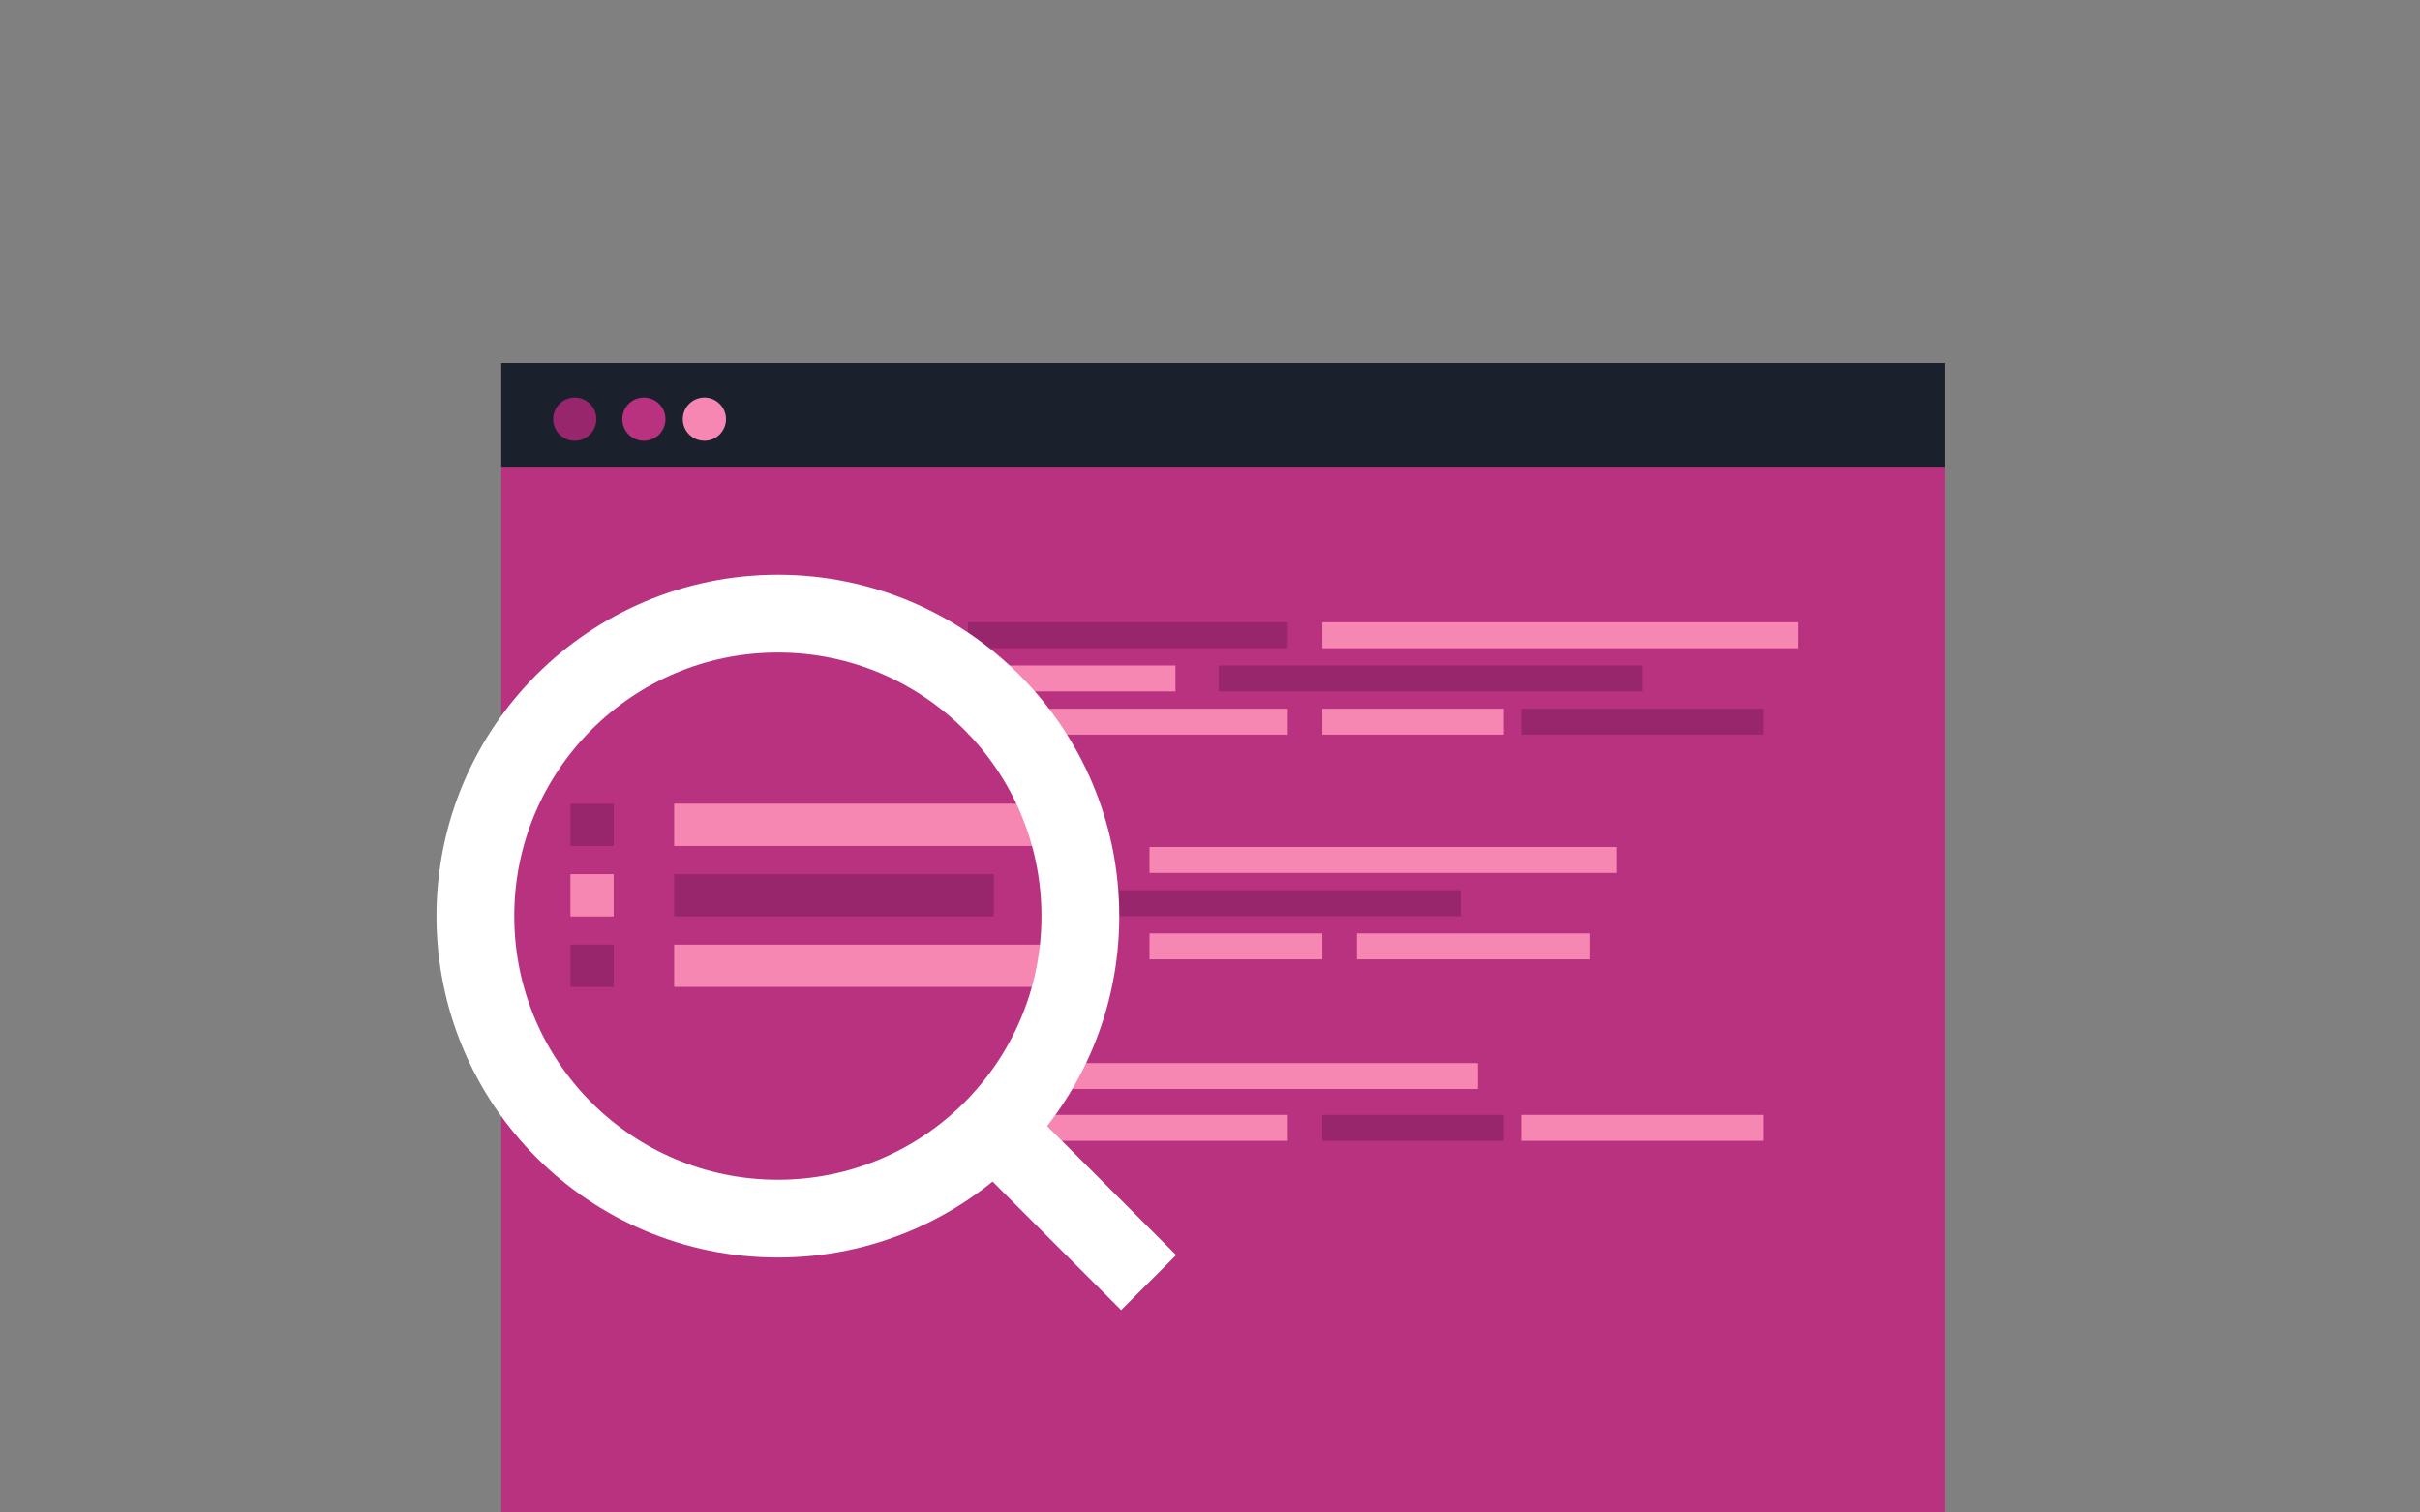 <svg width="280" height="175" xmlns="http://www.w3.org/2000/svg"><rect width="100%" height="100%" fill="#808080" stroke="none"/><g fill="none" fill-rule="evenodd"><path d="M0 0h280v175H0z"/><g transform="translate(55 42)"><path fill="#B83280" d="M3 0h167v133H3z"/><path fill="#1A202C" d="M3 0h167v12H3z"/><circle fill="#B83280" cx="19.5" cy="6.5" r="2.5"/><circle fill="#F687B3" cx="26.5" cy="6.5" r="2.5"/><circle fill="#97266D" cx="11.5" cy="6.5" r="2.5"/><path fill="#97266D" d="M57 30h37v3H57z"/><path fill="#F687B3" d="M23 50.989h49v4.893H23zM57 35h24v3H57z"/><path fill="#97266D" d="M23 59.144h37v4.893H23z"/><path fill="#F687B3" d="M57 40h37v3H57zM23 67.299h49v4.893H23zM57 87h37v3H57zM51 30h3v3h-3z"/><path fill="#97266D" d="M11 50.989h5v4.893h-5z"/><path fill="#F687B3" d="M51 35h3v3h-3zM11 59.144h5v4.893h-5z"/><path fill="#97266D" d="M11 67.299h5v4.893h-5z"/><path fill="#F687B3" d="M39 95h4v4.091h-4zM98 30h55v3H98zM78 56h54v3H78z"/><path fill="#97266D" d="M86 35h49v3H86zM69 61h45v3H69z"/><path fill="#F687B3" d="M67 81h49v3H67zM98 40h21v3H98zM78 66h20v3H78z"/><path fill="#97266D" d="M98 87h21v3H98zM121 40h28v3h-28z"/><path fill="#F687B3" d="M102 66h27v3h-27zM121 87h28v3h-28z"/><path fill="#FFF" d="M61.282 83.419l19.8 19.799-6.364 6.363-19.8-19.799z"/><circle stroke="#FFF" stroke-width="9" cx="35" cy="64" r="35"/></g></g></svg>